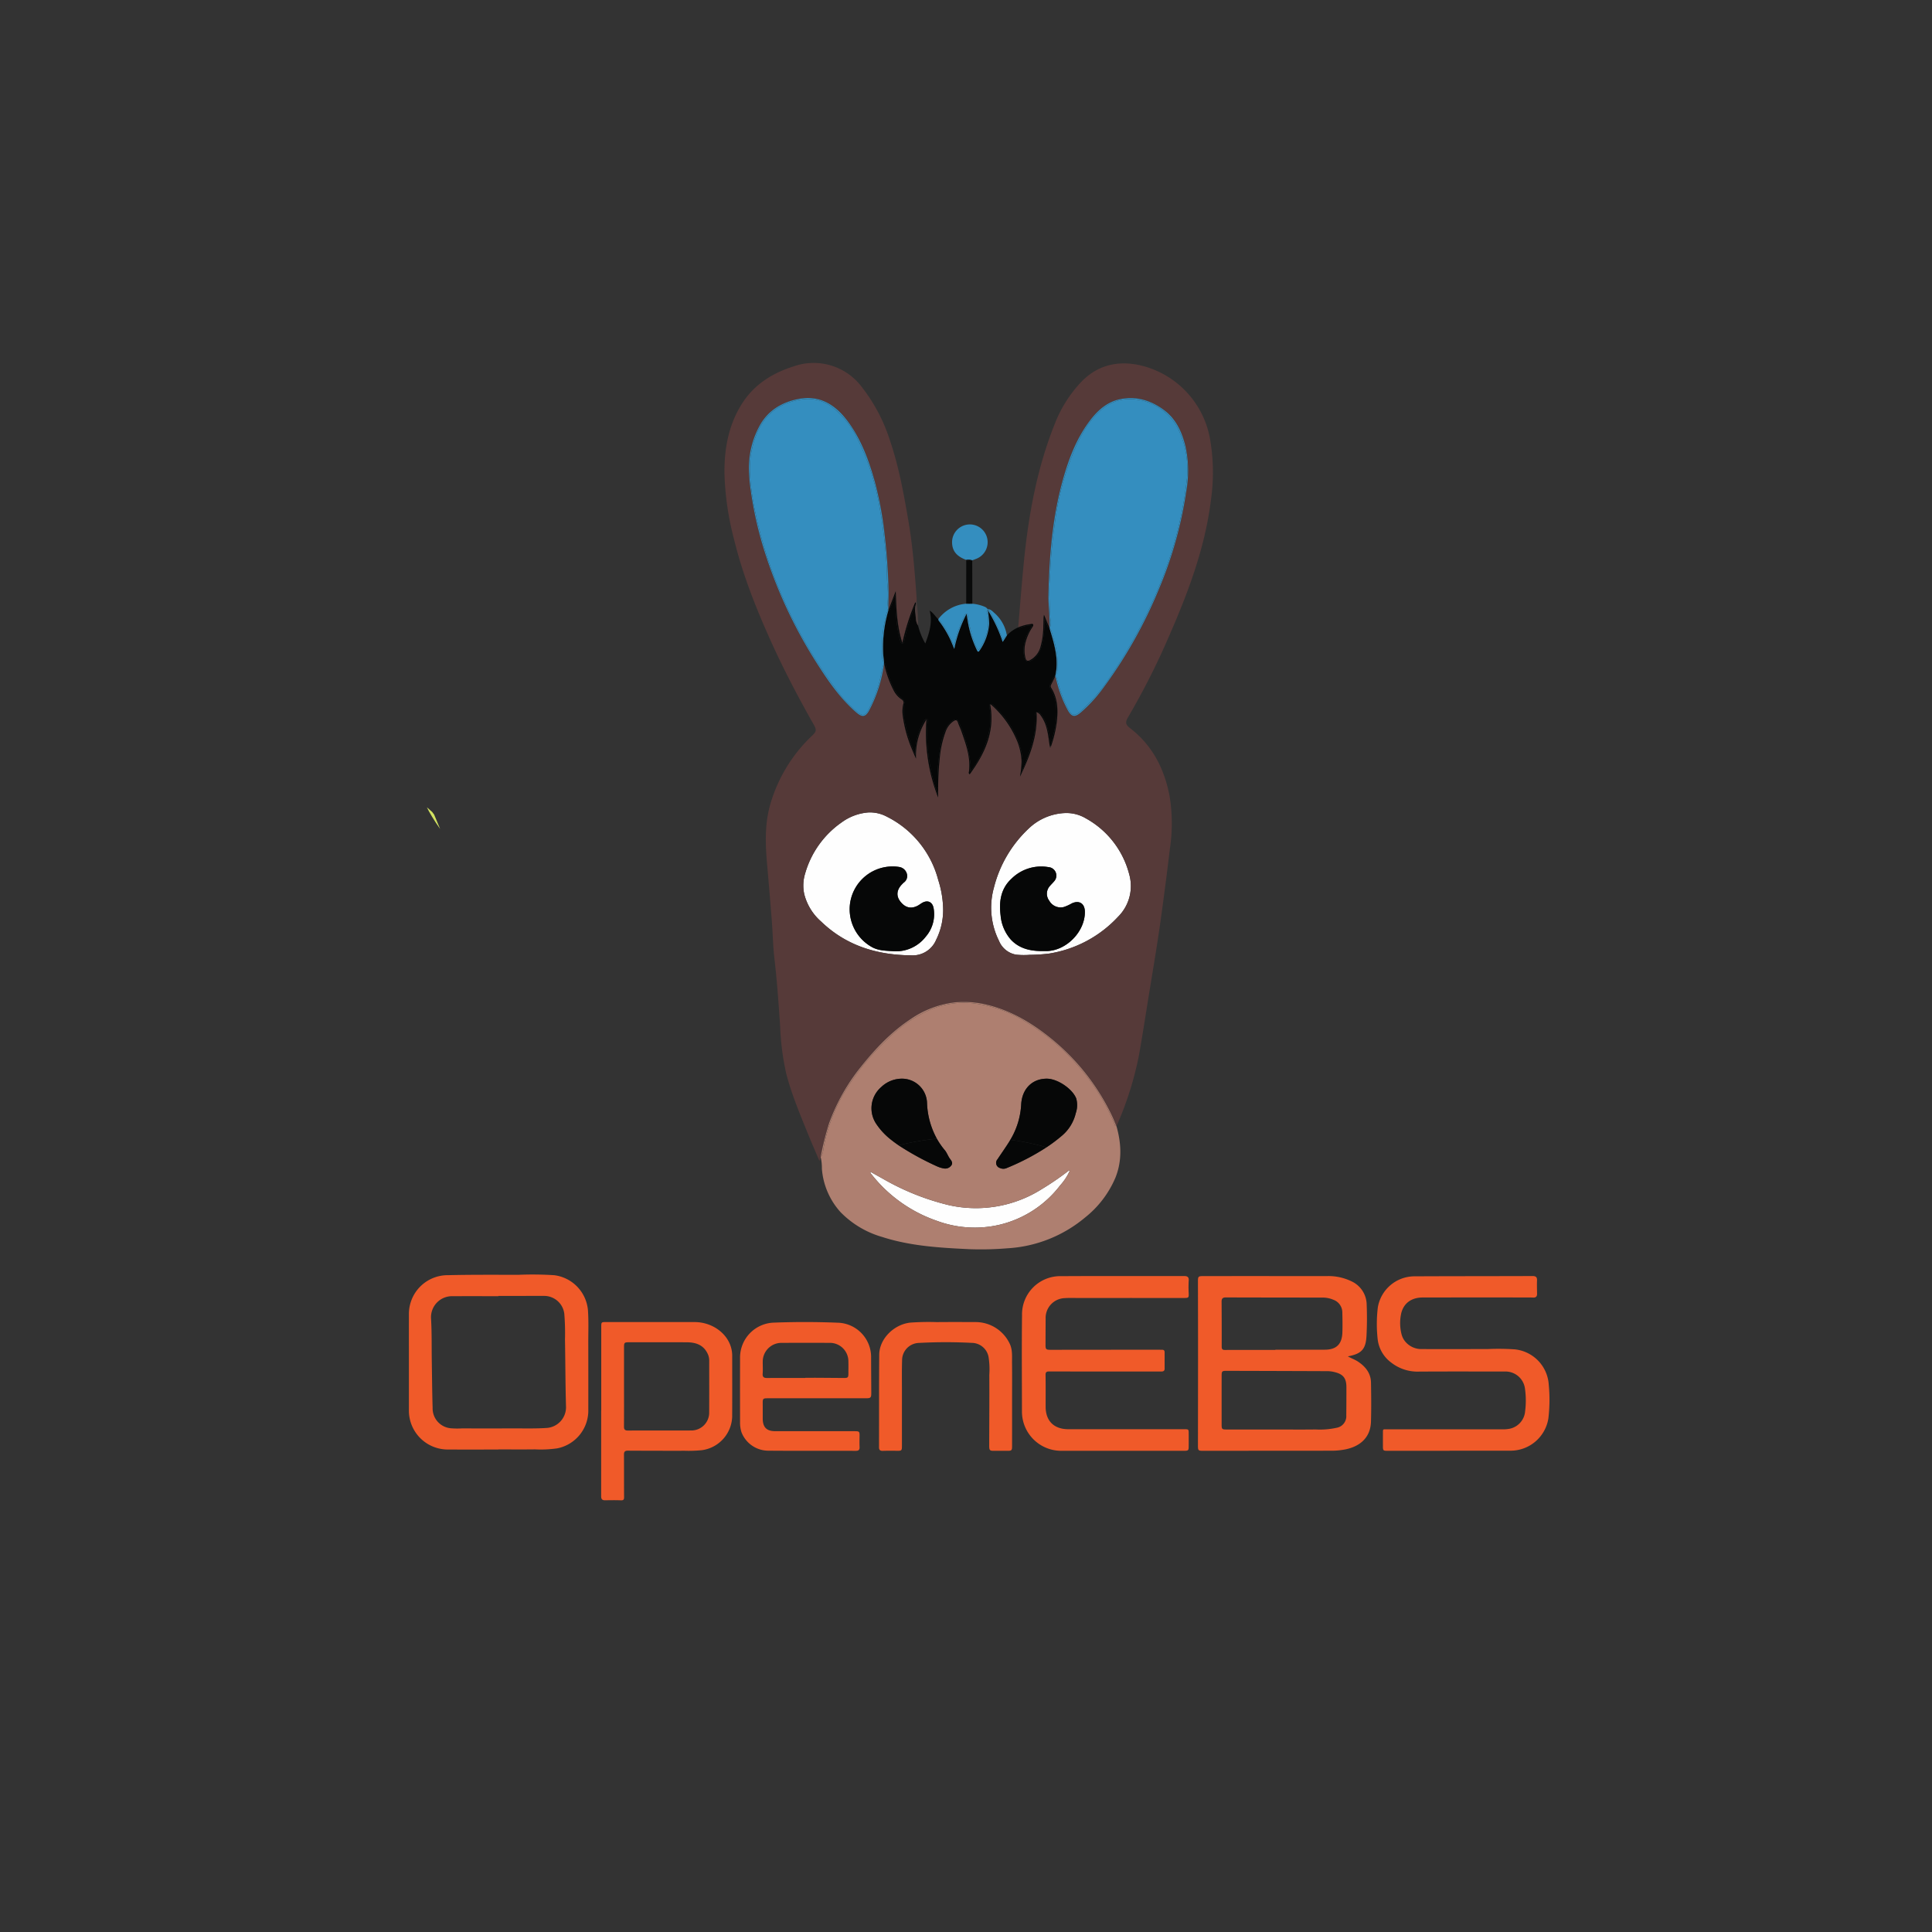<?xml version="1.0" encoding="UTF-8" standalone="no"?>
<svg
   version="1.1"
   id="Calque_1"
   x="0"
   y="0"
   viewBox="0 0 300 300"
   style="enable-background:new 0 0 300 300"
   xml:space="preserve"
   sodipodi:docname="openebs.svg"
   inkscape:version="1.1.2 (b8e25be8, 2022-02-05)"
   xmlns:inkscape="http://www.inkscape.org/namespaces/inkscape"
   xmlns:sodipodi="http://sodipodi.sourceforge.net/DTD/sodipodi-0.dtd"
   xmlns="http://www.w3.org/2000/svg"
   xmlns:svg="http://www.w3.org/2000/svg"><rect x="0" y="0" width="300" height="300" fill="#333333" stroke="none"/><defs
     id="defs134"><style
       id="style2862">.cls-4{fill:#ae7f70}.cls-5{fill:#060707}.cls-7{fill:#348ebf}.cls-8{fill:#090a0a}.cls-9{fill:#4f3f3e}.cls-10{fill:#2b2323}</style></defs><sodipodi:namedview
     id="namedview132"
     pagecolor="#ffffff"
     bordercolor="#666666"
     borderopacity="1.0"
     inkscape:pageshadow="2"
     inkscape:pageopacity="0.0"
     inkscape:pagecheckerboard="0"
     showgrid="false"
     inkscape:zoom="2.38"
     inkscape:cx="149.78992"
     inkscape:cy="150"
     inkscape:window-width="1296"
     inkscape:window-height="936"
     inkscape:window-x="0"
     inkscape:window-y="25"
     inkscape:window-maximized="0"
     inkscape:current-layer="Calque_1" /><style
     id="style69">.st1{fill:#f6d2a2}.st2{fill:#c6b198}.st3{fill:#37abc8}.st4{fill:none}.st5{fill:#077e91}.st6{fill:#fff}.st7{fill:#ef9325}.st8{fill:#e5e5e5}.st9{fill:#d2e261}.st10{fill:#9b9b9b}.st11{fill:#960000}.st12{fill:#595959}</style><g
     id="g3158"
     transform="translate(-21.04 -84.875) scale(.639)"><g
       id="g3184" /><g
       id="g3194" /><g
       id="g3200" /><g
       id="g3208" /></g><g
     id="g3212"
     transform="translate(-21.04 -84.875) scale(.639)" /><g
     id="g3220"
     transform="translate(-21.04 -84.875) scale(.639)" /><g
     id="g3228"
     transform="translate(-21.04 -84.875) scale(.639)" /><g
     id="g3238"
     transform="translate(-21.04 -84.875) scale(.639)"><path
       id="path3240"
       style="stroke-width:0.639"
       class="st9"
       transform="matrix(1.564,0,0,1.564,32.913,132.771)"
       d="m 66.336,125.465 c 0.266,0.619 1.192,2.169 2.062,3.375 -0.305,-0.723 -0.509,-1.194 -0.934,-2.238 -0.111,-0.152 -0.211,-0.287 -0.305,-0.412 -0.278,-0.232 -0.554,-0.473 -0.824,-0.725 z" /></g><g
     id="g3248"
     transform="translate(-21.04 -84.875) scale(.639)"><g
       id="g3250" /><g
       id="g3256" /></g><g
     id="g3268"
     transform="translate(-21.04 -84.875) scale(.639)" /><g
     id="g2964"
     transform="matrix(0.508,0,0,0.508,60.89,52.776)"><path
       fill="none"
       d="m 52.626,297.664 a 6.206,6.206 0 0 0 -6.107,-5.436 q -7.02,0.004 -14.04,8e-4 l -7e-5,0.083 c -4.646,0 -9.293,-0.016 -13.939,0.005 a 6.427,6.427 0 0 0 -6.645,6.818 c 0.253,4.313 0.16,8.646 0.227,12.97 0.074,4.785 0.114,9.571 0.256,14.354 a 6.092,6.092 0 0 0 5.547,6.227 24.396,24.396 0 0 0 3.382,0.043 c 4.753,0.002 9.507,0.028 14.26,-0.007 3.899,-0.029 7.798,0.122 11.697,-0.133 a 6.34,6.34 0 0 0 5.891,-6.327 c -0.198,-6.909 -0.193,-13.824 -0.317,-20.736 a 72.174,72.174 0 0 0 -0.211,-7.862 z M 254.545,308.75 c 5.144,-0.022 10.289,-0.011 15.433,-0.011 v -0.067 c 5.038,0 10.075,0.008 15.113,-0.003 3.555,-0.007 5.243,-1.694 5.369,-5.234 0.072,-2.022 0.038,-4.04 -0.015,-6.06 a 4.13,4.13 0 0 0 -2.706,-3.96 8.313,8.313 0 0 0 -3.207,-0.672 c -9.899,-0.019 -19.797,-0.017 -29.696,-0.053 -0.993,-0.004 -1.302,0.39 -1.295,1.326 q 0.052,6.865 0.031,13.73 c -0.002,0.728 0.222,1.007 0.973,1.004 z M 96.353,309.712 c -1.318,-2.599 -3.657,-3.293 -6.307,-3.306 -5.923,-0.028 -11.846,-0.012 -17.77,-0.006 -1.241,0.001 -1.393,0.165 -1.394,1.431 q -0.006,6.012 -0.001,12.024 c 7e-5,4.114 0.016,8.229 -0.012,12.343 -0.006,0.874 0.313,1.186 1.186,1.183 6.49,-0.023 12.98,0.006 19.47,-0.021 a 5.446,5.446 0 0 0 5.387,-5.347 c 0.031,-5.353 0.007,-10.707 0.011,-16.06 a 4.881,4.881 0 0 0 -0.57,-2.241 z m 37.316,-3.132 q -7.286,-0.015 -14.571,0.002 a 5.72,5.72 0 0 0 -5.814,5.782 c -0.016,1.205 0.068,2.417 -0.024,3.615 -0.083,1.083 0.399,1.348 1.358,1.342 3.899,-0.024 7.799,-0.01 11.698,-0.01 l 6e-5,-0.055 c 1.347,0 2.695,-0.006 4.042,10e-4 q 3.828,0.021 7.656,0.056 c 1.311,0.01 1.451,-0.127 1.453,-1.445 0.002,-1.206 0.028,-2.412 -0.005,-3.617 a 5.645,5.645 0 0 0 -5.793,-5.671 z m 154.326,8.916 a 9.101,9.101 0 0 0 -1.994,-0.268 q -15.527,-0.069 -31.054,-0.097 c -1.24,-0.003 -1.393,0.161 -1.394,1.433 q -0.008,7.498 -6.1e-4,14.996 c 10e-4,1.388 0.119,1.506 1.526,1.507 q 7.658,0.007 15.317,0.002 c 3.971,0 7.942,0.036 11.913,-0.015 a 23.871,23.871 0 0 0 6.335,-0.505 3.591,3.591 0 0 0 3.01,-3.815 c 0.037,-2.871 0.038,-5.742 0.037,-8.613 -6.9e-4,-2.752 -0.992,-3.999 -3.696,-4.626 z m -87.031,-227.326 1.3e-4,-0.017 -0.007,1.8e-4 0.007,0.017 z"
       id="path2866" /><path
       fill="#fefefe"
       d="m 190.721,187.917 a 22.93,22.93 0 0 0 4.158,0.056 53.25,53.25 0 0 0 5.798,-0.366 36.527,36.527 0 0 0 21.228,-11.286 13.223,13.223 0 0 0 3.376,-13.047 27.287,27.287 0 0 0 -13.257,-17.029 11.617,11.617 0 0 0 -6.606,-1.6 17.061,17.061 0 0 0 -10.856,4.738 37.199,37.199 0 0 0 -10.613,18.03 22.742,22.742 0 0 0 1.549,16.287 6.929,6.929 0 0 0 5.222,4.216 z m -1.416,-23.196 a 12.909,12.909 0 0 1 11.326,-3.557 2.593,2.593 0 0 1 1.666,4.394 c -0.379,0.467 -0.828,0.876 -1.215,1.337 a 3.51,3.51 0 0 0 -0.241,4.503 3.995,3.995 0 0 0 4.421,1.973 12.754,12.754 0 0 0 2.411,-1.081 c 2.303,-1.135 4.052,-0.047 4.079,2.518 0.065,6.047 -5.638,11.905 -11.696,12.013 -0.532,0.009 -1.064,0.001 -1.802,0.001 -3.332,-0.064 -6.624,-0.799 -9.15,-3.526 a 12.861,12.861 0 0 1 -3.117,-7.419 c -0.516,-4.17 0.048,-8.14 3.318,-11.157 z m -38.126,-19.002 a 10.905,10.905 0 0 0 -5.621,-1.27 15.899,15.899 0 0 0 -8.145,3.029 28.56,28.56 0 0 0 -11.151,15.574 12.394,12.394 0 0 0 -0.284,6.391 16.488,16.488 0 0 0 5.159,8.364 c 7.672,7.389 17.085,10.223 27.493,10.321 a 7.783,7.783 0 0 0 7.683,-4.805 20.44,20.44 0 0 0 2.117,-9.101 30.923,30.923 0 0 0 -1.516,-9.171 30.151,30.151 0 0 0 -15.735,-19.332 z m 10.628,26.494 c 1.787,-1.15 3.415,-0.488 3.729,1.652 a 10.482,10.482 0 0 1 -2.4,8.526 11.528,11.528 0 0 1 -9.544,4.502 c -2.313,-0.181 -4.543,-0.11 -6.637,-1.133 a 13.241,13.241 0 0 1 -7.03,-13.108 13.12,13.12 0 0 1 15.048,-11.541 2.885,2.885 0 0 1 2.355,2.051 2.446,2.446 0 0 1 -0.944,2.727 c -0.212,0.188 -0.409,0.393 -0.605,0.599 -1.579,1.658 -1.74,3.499 -0.454,5.163 1.51,1.953 3.35,2.383 5.412,1.249 0.371,-0.204 0.714,-0.459 1.07,-0.688 z m 36.556,87.501 a 37.645,37.645 0 0 1 -28.256,4.752 75.688,75.688 0 0 1 -20.123,-8.066 c -1.254,-0.69 -2.501,-1.394 -3.812,-2.125 a 0.961,0.961 0 0 0 0.341,0.765 43.367,43.367 0 0 0 19.984,14.232 33.338,33.338 0 0 0 19.3,1.174 32.899,32.899 0 0 0 18.41,-12.021 17.05,17.05 0 0 0 2.949,-4.517 1.169,1.169 0 0 0 -0.794,0.377 86.595,86.595 0 0 1 -8.001,5.428 z"
       id="path2868" /><path
       fill="#563a39"
       d="m 237.514,90.481 c 5.824,-13.327 10.948,-26.892 12.758,-41.455 a 59.375,59.375 0 0 0 -0.305,-18.952 28.121,28.121 0 0 0 -22.309,-22.511 c -6.524,-1.171 -12.318,0.411 -17.014,5.28 a 39.458,39.458 0 0 0 -8.15,12.967 c -5.636,14.118 -8.173,28.92 -9.577,43.962 -0.563,6.033 -1.034,12.075 -1.547,18.112 h 6e-5 a 14.987,14.987 0 0 1 3.771,-0.999 c 0.26,-0.045 0.635,-0.164 0.784,0.098 0.131,0.231 -0.05,0.541 -0.204,0.787 a 15.179,15.179 0 0 0 -2.243,5.23 9.833,9.833 0 0 0 0.117,4.307 c 0.19,0.732 0.594,0.967 1.34,0.623 a 6.49,6.49 0 0 0 3.29,-4.205 23.55,23.55 0 0 0 0.822,-6.162 c 0.085,-1.153 0.015,-2.317 0.202,-3.526 q 0.855,2.057 1.709,4.114 l 0.007,-1.8e-4 c 0.063,-2.756 -0.206,-5.5 -0.327,-8.249 -0.095,-2.16 0.03,-4.315 0.113,-6.474 0.402,-10.444 1.489,-20.798 4.331,-30.887 1.841,-6.534 4.288,-12.851 8.516,-18.271 2.3,-2.948 5.136,-5.367 8.926,-6.15 4.938,-1.021 9.417,0.383 13.375,3.294 3.713,2.73 5.533,6.735 6.594,11.093 a 35.267,35.267 0 0 1 0.282,13.578 123.236,123.236 0 0 1 -8.37,30.034 141.245,141.245 0 0 1 -17.299,30.638 44.518,44.518 0 0 1 -6.633,7.161 c -1.744,1.485 -2.762,1.363 -3.89,-0.618 a 37.507,37.507 0 0 1 -3.662,-9.808 c -0.058,-0.237 -0.16,-0.464 -0.242,-0.695 -0.411,0.854 -0.807,1.716 -1.24,2.559 a 0.951,0.951 0 0 0 0.048,1.068 c 1.913,3.098 2.071,6.489 1.714,10.001 a 37.005,37.005 0 0 1 -1.774,7.692 h -6e-5 c -0.02,0.196 -0.036,0.469 -0.262,0.457 -0.278,-0.014 -0.122,-0.3 -0.155,-0.468 -0.496,-3.201 -0.691,-6.489 -2.714,-9.244 a 2.248,2.248 0 0 0 -1.337,-1.068 c 0.444,7.147 -2.065,13.492 -5.04,19.711 a 30.595,30.595 0 0 0 0.494,-4.597 18.652,18.652 0 0 0 -1.233,-5.989 30.163,30.163 0 0 0 -8.078,-11.437 c -0.042,-0.039 -0.127,-0.031 -0.316,-0.072 1.54,8.208 -1.572,15.001 -6.249,21.371 a 0.552,0.552 0 0 1 -0.237,-0.665 c 0.624,-4.448 -0.898,-8.502 -2.308,-12.573 -0.301,-0.869 -0.732,-1.693 -1.022,-2.564 -0.301,-0.906 -0.755,-0.852 -1.433,-0.409 a 6.4,6.4 0 0 0 -2.337,3.089 31.432,31.432 0 0 0 -1.829,8.348 80.965,80.965 0 0 0 -0.465,8.987 c -0.01,0.952 -0.017,1.905 -0.028,2.859 -0.348,-0.916 -0.669,-1.836 -0.969,-2.759 a 54.021,54.021 0 0 1 -2.565,-21.123 20.302,20.302 0 0 0 -3.211,12.025 c -0.494,-1.16 -1.01,-2.312 -1.478,-3.483 a 39.045,39.045 0 0 1 -2.524,-9.388 9.334,9.334 0 0 1 0.124,-3.801 1.118,1.118 0 0 0 -0.511,-1.429 7.195,7.195 0 0 1 -2.481,-2.845 31.923,31.923 0 0 1 -2.885,-8.267 l -1.3e-4,-1.2e-4 a 42.227,42.227 0 0 1 -4.607,14.572 c -1.114,1.984 -2.121,2.058 -3.881,0.53 -4.63,-4.018 -8.146,-8.935 -11.426,-14.046 A 144.065,144.065 0 0 1 114.242,65.926 113.912,113.912 0 0 1 109.633,46.146 47.258,47.258 0 0 1 109.066,38.753 26.634,26.634 0 0 1 112.478,25.974 c 2.54,-4.425 6.569,-6.842 11.464,-7.862 6.819,-1.422 11.678,1.794 15.474,6.972 4.008,5.467 6.312,11.762 8.119,18.234 a 107.82,107.82 0 0 1 3.031,16.436 c 0.567,4.815 0.922,9.637 1.109,14.483 0.11,2.87 0.022,5.724 -0.033,8.585 q 1.145,-3.001 2.291,-6.001 c 0.169,5.374 0.338,10.694 2.032,15.859 a 71.251,71.251 0 0 1 3.944,-12.446 l 2.5e-4,6e-5 q 0.207,-0.094 0.414,-0.188 l 6e-5,-1.2e-4 c -0.009,-0.53 0.008,-1.063 -0.03,-1.591 -0.562,-7.811 -1.197,-15.615 -2.522,-23.344 -1.401,-8.169 -2.883,-16.321 -5.542,-24.2 A 52.334,52.334 0 0 0 143.329,14.11 18.37,18.37 0 0 0 122.872,8.05 C 116.325,10.106 110.75,13.537 106.977,19.443 c -4.176,6.536 -5.467,13.86 -5.394,21.435 a 88.162,88.162 0 0 0 2.892,19.936 c 2.634,10.844 6.73,21.159 11.305,31.302 3.947,8.751 8.414,17.235 13.141,25.585 0.851,1.503 0.726,2.063 -0.43,3.165 a 46.589,46.589 0 0 0 -12.881,21.037 c -1.81,6.224 -1.514,12.541 -0.952,18.883 q 0.755,8.524 1.418,17.057 c 0.287,3.709 0.333,7.442 0.764,11.132 0.812,6.939 1.289,13.9 1.767,20.864 a 78.862,78.862 0 0 0 1.851,14.42 c 1.631,6.324 4.172,12.322 6.616,18.353 1.113,2.746 2.306,5.458 3.556,8.406 0.167,-0.581 0.264,-0.917 0.36,-1.252 a 86.556,86.556 0 0 1 2.579,-10.353 59.725,59.725 0 0 1 9.648,-17.126 c 4.431,-5.555 9.268,-10.711 15.25,-14.654 a 29.923,29.923 0 0 1 13.341,-5.108 29.361,29.361 0 0 1 9.786,0.647 c 7.189,1.675 13.391,5.287 19.109,9.787 a 68.032,68.032 0 0 1 19.279,24.081 c 0.523,1.076 0.952,2.197 1.425,3.298 a 101.8,101.8 0 0 0 6.823,-21.389 c 1.232,-6.867 2.269,-13.77 3.397,-20.656 1.111,-6.781 2.258,-13.555 3.21,-20.361 q 1.576,-11.266 2.923,-22.56 a 51.448,51.448 0 0 0 -0.128,-15.982 c -1.603,-8.331 -5.242,-15.444 -12.075,-20.718 -1.405,-1.084 -1.514,-1.797 -0.579,-3.373 a 224.701,224.701 0 0 0 12.535,-24.818 z m -15.608,85.84 a 36.527,36.527 0 0 1 -21.228,11.286 53.25,53.25 0 0 1 -5.798,0.366 22.93,22.93 0 0 1 -4.158,-0.056 6.929,6.929 0 0 1 -5.222,-4.216 22.742,22.742 0 0 1 -1.549,-16.287 37.199,37.199 0 0 1 10.613,-18.03 17.061,17.061 0 0 1 10.856,-4.738 11.617,11.617 0 0 1 6.606,1.6 27.287,27.287 0 0 1 13.257,17.029 13.223,13.223 0 0 1 -3.376,13.047 z M 166.914,165.051 a 30.923,30.923 0 0 1 1.516,9.171 20.44,20.44 0 0 1 -2.117,9.101 7.783,7.783 0 0 1 -7.683,4.805 c -10.408,-0.098 -19.82,-2.931 -27.493,-10.321 a 16.488,16.488 0 0 1 -5.159,-8.364 12.394,12.394 0 0 1 0.284,-6.391 28.56,28.56 0 0 1 11.151,-15.574 15.899,15.899 0 0 1 8.145,-3.029 10.905,10.905 0 0 1 5.621,1.27 30.151,30.151 0 0 1 15.735,19.332 z"
       id="path2870" /><path
       d="m 221.406,240.337 v -6e-5 c -0.527,-0.029 -0.544,-0.508 -0.674,-0.833 a 62.62,62.62 0 0 0 -10.011,-16.359 65.145,65.145 0 0 0 -17.264,-14.817 38.376,38.376 0 0 0 -15.845,-5.524 26.309,26.309 0 0 0 -13.51,2.107 43.922,43.922 0 0 0 -12.146,8.287 78.172,78.172 0 0 0 -11.856,13.867 52.111,52.111 0 0 0 -8.127,19.399 c -0.208,1.12 -0.195,2.339 -0.982,3.3 a 15.436,15.436 0 0 1 0.375,3.627 22.269,22.269 0 0 0 5.692,13.224 28.878,28.878 0 0 0 12.726,7.593 c 8.655,2.799 17.645,3.309 26.628,3.736 a 97.566,97.566 0 0 0 11.57,-0.265 40.613,40.613 0 0 0 23.882,-9.46 30.893,30.893 0 0 0 9.234,-12.155 c 2.072,-5.198 1.796,-10.453 0.31,-15.727 z m -17.199,18.089 a 32.899,32.899 0 0 1 -18.41,12.021 33.338,33.338 0 0 1 -19.3,-1.174 43.367,43.367 0 0 1 -19.984,-14.232 0.961,0.961 0 0 1 -0.341,-0.765 c 1.311,0.731 2.558,1.435 3.812,2.125 a 75.688,75.688 0 0 0 20.123,8.066 37.645,37.645 0 0 0 28.256,-4.752 86.595,86.595 0 0 0 8.001,-5.428 1.169,1.169 0 0 1 0.794,-0.377 17.05,17.05 0 0 1 -2.949,4.517 z m -11.923,-24.744 c 0.255,-4.792 3.429,-7.9 7.897,-7.852 3.198,0.035 7.745,3.067 8.919,6.037 a 7.484,7.484 0 0 1 -0.133,4.496 12.847,12.847 0 0 1 -4.367,7.006 47.305,47.305 0 0 1 -4.593,3.443 72.543,72.543 0 0 1 -12.129,6.323 2.464,2.464 0 0 1 -2.063,0.008 1.638,1.638 0 0 1 -0.783,-2.668 c 1.211,-1.832 2.492,-3.619 3.652,-5.482 0.097,-0.156 0.183,-0.317 0.276,-0.474 a 23.352,23.352 0 0 0 3.323,-10.836 z m -42.797,-5.278 a 9.156,9.156 0 0 1 6.341,-2.575 7.658,7.658 0 0 1 7.674,7.534 24.438,24.438 0 0 0 3.006,10.822 22.64,22.64 0 0 0 2.429,3.506 c 0.659,0.78 0.992,1.884 1.662,2.743 0.428,0.549 0.868,1.243 0.301,1.935 a 2.284,2.284 0 0 1 -2.262,0.896 8.477,8.477 0 0 1 -2.028,-0.618 86.161,86.161 0 0 1 -11.793,-6.451 c -0.796,-0.549 -1.581,-1.115 -2.341,-1.726 a 20.637,20.637 0 0 1 -4.42,-4.71 8.542,8.542 0 0 1 1.431,-11.357 z"
       class="cls-4"
       id="path2872" /><path
       d="m 200.702,212.958 c -5.717,-4.5 -11.919,-8.112 -19.109,-9.787 a 29.361,29.361 0 0 0 -9.786,-0.647 29.923,29.923 0 0 0 -13.341,5.108 c -5.982,3.943 -10.819,9.099 -15.25,14.654 a 59.725,59.725 0 0 0 -9.648,17.126 86.556,86.556 0 0 0 -2.579,10.353 c 0.788,-0.961 0.774,-2.18 0.982,-3.3 a 52.111,52.111 0 0 1 8.127,-19.399 78.172,78.172 0 0 1 11.856,-13.867 43.922,43.922 0 0 1 12.146,-8.287 26.309,26.309 0 0 1 13.51,-2.107 38.376,38.376 0 0 1 15.845,5.524 65.145,65.145 0 0 1 17.264,14.817 62.62,62.62 0 0 1 10.011,16.359 c 0.13,0.324 0.147,0.803 0.674,0.833 -0.473,-1.1 -0.902,-2.222 -1.425,-3.298 a 68.032,68.032 0 0 0 -19.279,-24.081 z"
       class="cls-4"
       id="path2874" /><path
       d="m 160.078,80.892 a 0.649,0.649 0 0 0 0.029,-0.388 5.697,5.697 0 0 0 -0.022,0.122 60.685,60.685 0 0 0 -3.518,11.23 c -0.071,0.384 -0.141,0.903 -0.565,0.927 -0.502,0.028 -0.6,-0.533 -0.71,-0.923 a 36.105,36.105 0 0 1 -1.186,-6.79 47.377,47.377 0 0 1 -0.189,-7.389 c -0.589,1.543 -1.149,2.955 -1.657,4.387 -0.114,0.322 -0.185,0.703 -0.614,0.792 L 151.635,82.848 a 39.902,39.902 0 0 0 -1.547,12.982 c 0.061,0.982 0.188,1.96 0.286,2.94 0.516,0.116 0.462,0.61 0.538,0.969 a 29.223,29.223 0 0 0 2.193,6.316 8.998,8.998 0 0 0 2.748,3.59 1.396,1.396 0 0 1 0.717,1.433 c -0.59,3.098 0.141,6.061 0.914,9.021 a 54.377,54.377 0 0 0 2.468,6.794 17.401,17.401 0 0 1 0.864,-6.271 19.964,19.964 0 0 1 1.583,-3.829 2.172,2.172 0 0 1 0.632,-0.843 c 0.362,-0.25 0.605,-0.172 0.651,0.281 a 8.352,8.352 0 0 1 -0.075,1.273 55.33,55.33 0 0 0 2.548,19.569 c 0.174,-0.018 0.348,-0.035 0.522,-0.052 -0.025,-1.967 -0.013,-3.933 0.133,-5.907 a 61.856,61.856 0 0 1 1.098,-8.319 14.825,14.825 0 0 1 1.639,-4.479 5.317,5.317 0 0 1 1.974,-2.043 c 0.759,-0.422 1.311,-0.287 1.654,0.503 a 41.981,41.981 0 0 1 3.618,12.851 9.285,9.285 0 0 1 -0.167,2.315 1.095,1.095 0 0 0 0.518,-0.501 30.513,30.513 0 0 0 5.534,-12.776 23.189,23.189 0 0 0 0.03,-5.623 c -0.052,-0.579 -0.428,-1.393 0.12,-1.679 0.657,-0.343 1.077,0.49 1.508,0.912 a 28.436,28.436 0 0 1 7.01,10.297 c 1.249,3.328 1.885,6.751 0.867,10.102 a 86.805,86.805 0 0 0 3.204,-8.7 28.198,28.198 0 0 0 1.252,-8.81 c -0.02,-0.511 -0.189,-1.24 0.372,-1.445 0.653,-0.239 1.067,0.404 1.426,0.887 a 9.875,9.875 0 0 1 1.527,2.905 26.822,26.822 0 0 1 1.217,6.347 c 0.011,0.079 -0.039,0.168 0.026,0.245 a 0.675,0.675 0 0 1 -0.003,-0.295 37.527,37.527 0 0 0 1.691,-7.545 c 0.303,-3.288 0.176,-6.507 -1.569,-9.45 a 1.633,1.633 0 0 1 0.004,-1.885 c 0.457,-0.696 0.504,-1.632 1.258,-2.154 0.021,0.007 0.04,0.016 0.059,0.024 0.928,-3.798 0.299,-7.501 -0.7,-11.177 -0.314,-1.157 -0.675,-2.301 -1.014,-3.451 l -0.007,-0.017 c -0.415,0.009 -0.516,-0.356 -0.627,-0.646 -0.326,-0.859 -0.696,-1.702 -0.957,-2.494 a 30.357,30.357 0 0 1 -0.876,8.792 7.592,7.592 0 0 1 -2.265,3.651 3.586,3.586 0 0 1 -1.17,0.717 c -0.921,0.32 -1.431,0.11 -1.72,-0.827 a 9.11,9.11 0 0 1 -0.105,-4.625 12.618,12.618 0 0 1 1.504,-3.845 8.16,8.16 0 0 0 0.81,-1.639 11.627,11.627 0 0 0 -3.08,0.54 c -0.354,0.106 -0.705,0.385 -1.102,0.107 h -1.2e-4 a 10.836,10.836 0 0 0 -3.383,2.358 c -0.418,0.643 -0.835,1.286 -1.355,2.086 a 45.667,45.667 0 0 0 -4.582,-9.773 27.394,27.394 0 0 1 0.443,4.229 16.486,16.486 0 0 1 -2.937,8.177 c -0.433,0.667 -0.616,0.243 -0.825,-0.174 a 32.276,32.276 0 0 1 -2.85,-9.28 c -0.089,-0.539 -0.179,-1.078 -0.296,-1.782 A 40.739,40.739 0 0 0 171.826,94.471 c -0.434,-1.044 -0.751,-1.83 -1.086,-2.609 a 30.889,30.889 0 0 0 -3.29,-5.568 c -0.201,-0.284 -0.488,-0.525 -0.521,-0.907 v -7e-5 c -0.875,-0.794 -1.439,-1.898 -2.621,-2.643 0.918,3.588 -0.097,6.761 -1.335,10.063 a 21.082,21.082 0 0 1 -2.214,-5.517 c -0.784,-1.153 -0.645,-2.522 -0.824,-3.801 a 5.38,5.38 0 0 1 0.144,-2.597 z"
       class="cls-5"
       id="path2876" /><path
       d="m 166.716,139.281 q -0.023,-1.131 -0.038,-2.26 c -0.174,0.017 -0.349,0.034 -0.522,0.052 0.091,0.288 0.171,0.578 0.266,0.866 a 4.694,4.694 0 0 1 0.294,1.342 z m -15.069,-56.421 c 0.428,-0.09 0.5,-0.471 0.614,-0.792 0.508,-1.432 1.068,-2.843 1.657,-4.387 a 47.377,47.377 0 0 0 0.189,7.389 36.105,36.105 0 0 0 1.186,6.79 c 0.11,0.39 0.208,0.951 0.71,0.923 0.424,-0.024 0.494,-0.543 0.565,-0.927 a 60.685,60.685 0 0 1 3.518,-11.23 5.575,5.575 0 0 1 0.022,-0.122 0.468,0.468 0 0 0 -0.199,-0.27 l 3.1e-4,-1.8e-4 -2.5e-4,-6e-5 a 71.251,71.251 0 0 0 -3.944,12.446 c -1.694,-5.165 -1.862,-10.485 -2.032,-15.859 q -1.145,3.001 -2.291,6.001 l -0.007,0.026 z m 11.961,34.644 a 8.352,8.352 0 0 0 0.075,-1.273 c -0.046,-0.453 -0.289,-0.531 -0.651,-0.281 a 2.172,2.172 0 0 0 -0.632,0.843 19.964,19.964 0 0 0 -1.583,3.829 17.401,17.401 0 0 0 -0.864,6.271 54.377,54.377 0 0 1 -2.468,-6.794 c -0.773,-2.96 -1.504,-5.923 -0.914,-9.021 a 1.396,1.396 0 0 0 -0.717,-1.433 8.998,8.998 0 0 1 -2.748,-3.59 29.223,29.223 0 0 1 -2.193,-6.316 c -0.075,-0.359 -0.021,-0.853 -0.538,-0.969 l 0.002,0.017 -6e-5,1.8e-4 1.3e-4,1.2e-4 a 31.923,31.923 0 0 0 2.885,8.267 7.195,7.195 0 0 0 2.481,2.845 1.118,1.118 0 0 1 0.511,1.429 9.334,9.334 0 0 0 -0.124,3.801 39.045,39.045 0 0 0 2.524,9.388 c 0.468,1.171 0.984,2.322 1.478,3.483 a 20.302,20.302 0 0 1 3.211,-12.025 54.021,54.021 0 0 0 2.565,21.123 c 0.082,-0.009 0.166,-0.016 0.248,-0.025 a 55.33,55.33 0 0 1 -2.548,-19.569 z m 39.012,-14.73 c -0.754,0.522 -0.802,1.458 -1.258,2.154 a 1.633,1.633 0 0 0 -0.004,1.885 c 1.745,2.943 1.872,6.162 1.569,9.45 a 37.527,37.527 0 0 1 -1.691,7.545 0.675,0.675 0 0 0 0.003,0.295 c -0.065,-0.077 -0.015,-0.167 -0.026,-0.245 a 26.822,26.822 0 0 0 -1.217,-6.347 9.875,9.875 0 0 0 -1.527,-2.905 c -0.359,-0.483 -0.773,-1.126 -1.426,-0.887 -0.561,0.205 -0.392,0.934 -0.372,1.445 a 28.198,28.198 0 0 1 -1.252,8.81 86.805,86.805 0 0 1 -3.204,8.7 c 1.019,-3.351 0.382,-6.774 -0.867,-10.102 a 28.436,28.436 0 0 0 -7.01,-10.297 c -0.432,-0.422 -0.851,-1.255 -1.508,-0.912 -0.548,0.286 -0.172,1.1 -0.12,1.679 a 23.189,23.189 0 0 1 -0.03,5.623 30.513,30.513 0 0 1 -5.534,12.776 1.095,1.095 0 0 1 -0.518,0.501 9.285,9.285 0 0 0 0.167,-2.315 41.981,41.981 0 0 0 -3.618,-12.851 c -0.343,-0.789 -0.895,-0.925 -1.654,-0.503 a 5.317,5.317 0 0 0 -1.974,2.043 14.825,14.825 0 0 0 -1.639,4.479 61.856,61.856 0 0 0 -1.098,8.319 c -0.145,1.974 -0.157,3.94 -0.133,5.907 0.075,-0.007 0.151,-0.015 0.226,-0.023 a 80.965,80.965 0 0 1 0.465,-8.987 31.432,31.432 0 0 1 1.829,-8.348 6.4,6.4 0 0 1 2.337,-3.089 c 0.678,-0.443 1.132,-0.497 1.433,0.409 0.29,0.871 0.721,1.695 1.022,2.564 1.41,4.071 2.933,8.125 2.308,12.573 a 0.552,0.552 0 0 0 0.237,0.665 c 4.677,-6.37 7.79,-13.163 6.249,-21.371 0.189,0.041 0.274,0.033 0.316,0.072 a 30.163,30.163 0 0 1 8.078,11.437 18.652,18.652 0 0 1 1.233,5.989 30.595,30.595 0 0 1 -0.494,4.597 c 2.975,-6.22 5.484,-12.564 5.04,-19.711 a 2.248,2.248 0 0 1 1.337,1.068 c 2.023,2.755 2.218,6.043 2.714,9.244 l 0.417,0.01 v 6e-5 h 6e-5 a 37.005,37.005 0 0 0 1.774,-7.692 c 0.357,-3.512 0.199,-6.903 -1.714,-10.001 a 0.951,0.951 0 0 1 -0.048,-1.068 c 0.433,-0.843 0.829,-1.705 1.24,-2.559 l 5.5e-4,-0.002 c -0.02,-0.008 -0.038,-0.017 -0.059,-0.024 z"
       class="cls-5"
       id="path2878" /><path
       d="m 166.716,139.281 a 4.694,4.694 0 0 0 -0.294,-1.342 c -0.096,-0.288 -0.175,-0.578 -0.266,-0.866 -0.083,0.009 -0.166,0.016 -0.248,0.025 0.3,0.923 0.621,1.843 0.969,2.759 0.011,-0.953 0.018,-1.906 0.028,-2.859 -0.075,0.007 -0.151,0.015 -0.226,0.023 q 0.014,1.129 0.038,2.26 z m 25.755,-51.504 a 11.627,11.627 0 0 1 3.08,-0.54 8.16,8.16 0 0 1 -0.81,1.639 12.618,12.618 0 0 0 -1.504,3.845 9.11,9.11 0 0 0 0.105,4.625 c 0.289,0.937 0.799,1.147 1.72,0.827 a 3.586,3.586 0 0 0 1.17,-0.717 7.592,7.592 0 0 0 2.265,-3.651 30.357,30.357 0 0 0 0.876,-8.792 c 0.262,0.792 0.632,1.635 0.957,2.494 0.11,0.29 0.211,0.655 0.627,0.646 q -0.855,-2.057 -1.709,-4.114 c -0.187,1.209 -0.118,2.373 -0.202,3.526 a 23.55,23.55 0 0 1 -0.822,6.162 6.49,6.49 0 0 1 -3.29,4.205 c -0.746,0.344 -1.15,0.109 -1.34,-0.623 a 9.833,9.833 0 0 1 -0.117,-4.307 15.179,15.179 0 0 1 2.243,-5.23 c 0.154,-0.246 0.336,-0.555 0.204,-0.787 -0.149,-0.262 -0.524,-0.144 -0.784,-0.098 a 14.987,14.987 0 0 0 -3.771,0.999 c 0.396,0.278 0.748,-0.002 1.102,-0.107 z"
       class="cls-5"
       id="path2880" /><path
       fill="#f05a29"
       d="m 295.318,312.366 c -0.976,-0.656 -2.08,-1.041 -3.179,-1.643 0.122,-0.03 0.243,-0.066 0.366,-0.09 3.844,-0.768 5.112,-2.204 5.322,-6.117 q 0.256,-4.78 0.062,-9.565 a 7.971,7.971 0 0 0 -4.46,-7.097 16.139,16.139 0 0 0 -7.922,-1.674 q -18.786,-0.025 -37.572,-0.007 c -1.512,7e-5 -1.624,0.11 -1.622,1.642 0.009,6.67 0.032,13.339 0.03,20.009 q -0.003,15.007 -0.03,30.014 c -0.002,1.686 0.055,1.741 1.74,1.74 q 19.477,-0.015 38.955,-0.028 a 21.948,21.948 0 0 0 4.437,-0.421 c 4.039,-0.832 7.609,-3.291 7.757,-8.494 0.113,-3.969 0.077,-7.944 0.005,-11.914 -0.051,-2.831 -1.622,-4.831 -3.888,-6.353 z m -40.483,-19.675 c 9.899,0.036 19.797,0.034 29.696,0.053 a 8.313,8.313 0 0 1 3.207,0.672 4.13,4.13 0 0 1 2.706,3.96 c 0.054,2.019 0.087,4.038 0.015,6.06 -0.126,3.54 -1.814,5.227 -5.369,5.234 -5.038,0.011 -10.075,0.003 -15.113,0.003 v 0.067 c -5.144,0 -10.289,-0.01 -15.433,0.011 -0.751,0.003 -0.975,-0.276 -0.973,-1.004 q 0.02,-6.865 -0.031,-13.73 c -0.007,-0.936 0.302,-1.33 1.295,-1.326 z m 36.819,36.044 a 3.591,3.591 0 0 1 -3.01,3.815 23.871,23.871 0 0 1 -6.335,0.505 c -3.97,0.051 -7.942,0.015 -11.913,0.015 q -7.658,0 -15.317,-0.002 c -1.406,-10e-4 -1.525,-0.12 -1.526,-1.507 q -0.006,-7.498 6.1e-4,-14.996 c 0.001,-1.271 0.154,-1.436 1.394,-1.433 q 15.527,0.036 31.054,0.097 a 9.101,9.101 0 0 1 1.994,0.268 c 2.704,0.627 3.696,1.874 3.696,4.626 8e-4,2.871 -4.8e-4,5.742 -0.037,8.613 z M 59.854,296.569 a 11.826,11.826 0 0 0 -10.303,-10.669 104.403,104.403 0 0 0 -10.95,-0.118 c -7.162,-0.003 -14.324,-0.057 -21.487,0.11 a 11.851,11.851 0 0 0 -11.984,12.009 c -0.01,4.647 -0.002,9.295 -0.002,13.942 q 0,7.558 0.001,15.115 a 11.885,11.885 0 0 0 12.139,12.22 c 5.073,0.035 10.147,0.007 15.22,0.007 v -0.034 c 3.725,0 7.45,0.035 11.174,-0.013 a 35.757,35.757 0 0 0 6.789,-0.308 11.776,11.776 0 0 0 9.511,-11.931 q 0.018,-10.006 -0.005,-20.011 c -0.014,-3.44 0.138,-6.882 -0.104,-10.319 z m -12.591,36.02 c -3.899,0.256 -7.798,0.104 -11.697,0.133 -4.753,0.035 -9.506,0.01 -14.26,0.007 a 24.396,24.396 0 0 1 -3.382,-0.043 6.092,6.092 0 0 1 -5.547,-6.227 c -0.143,-4.783 -0.182,-9.569 -0.256,-14.354 -0.067,-4.324 0.026,-8.657 -0.227,-12.97 a 6.427,6.427 0 0 1 6.645,-6.818 c 4.646,-0.021 9.293,-0.005 13.939,-0.005 l 7e-5,-0.083 q 7.02,0 14.04,-8e-4 a 6.206,6.206 0 0 1 6.107,5.436 72.174,72.174 0 0 1 0.211,7.862 c 0.124,6.912 0.119,13.827 0.317,20.736 a 6.34,6.34 0 0 1 -5.891,6.327 z m 306.278,-13.24 a 11.582,11.582 0 0 0 -10.287,-10.774 71.914,71.914 0 0 0 -8.4,-0.099 c -6.703,0.002 -13.407,0.025 -20.11,8.6e-4 a 6.368,6.368 0 0 1 -5.061,-2.293 5.651,5.651 0 0 1 -1.166,-2.354 13.856,13.856 0 0 1 -0.169,-5.803 c 0.596,-3.354 3.014,-5.307 6.649,-5.314 q 16.229,-0.028 32.458,-0.005 c 0.461,6e-5 0.922,0.012 1.382,0.028 0.817,0.027 1.147,-0.39 1.134,-1.177 -0.023,-1.347 -0.073,-2.697 -0.016,-4.042 0.043,-1.025 -0.348,-1.362 -1.361,-1.359 -12.06,0.042 -24.12,0.028 -36.18,0.084 a 11.385,11.385 0 0 0 -11.111,9.458 42.519,42.519 0 0 0 -0.079,9.55 10.347,10.347 0 0 0 4.169,7.361 13.059,13.059 0 0 0 8.614,2.749 c 8.69,-0.052 17.38,-0.022 26.071,-0.016 a 5.99,5.99 0 0 1 6.202,5.268 25.986,25.986 0 0 1 0.038,6.898 5.94,5.94 0 0 1 -5.197,5.399 10.402,10.402 0 0 1 -1.802,0.099 q -17.559,0.008 -35.119,0.006 c -1.439,5.5e-4 -1.339,-0.222 -1.345,1.387 q -0.007,1.862 1.3e-4,3.725 c 0.005,1.377 0.077,1.451 1.441,1.451 q 9.471,0.003 18.943,10e-4 v -0.033 c 6.279,0 12.557,0.016 18.835,-0.005 a 11.702,11.702 0 0 0 11.357,-9.89 48.237,48.237 0 0 0 0.108,-10.3 z M 242.161,286.162 c -12.522,0.015 -25.045,-0.043 -37.566,0.031 a 11.685,11.685 0 0 0 -12.055,11.947 c -0.122,9.824 -0.027,19.65 -0.025,29.476 a 11.996,11.996 0 0 0 11.973,11.96 q 9.205,0.004 18.41,5.5e-4 9.524,0 19.048,-7.3e-4 c 1.471,-3.7e-4 1.538,-0.07 1.541,-1.579 q 0.004,-1.809 0,-3.618 c -0.003,-1.4 -0.005,-1.401 -1.428,-1.402 q -17.666,-7.4e-4 -35.332,-8e-4 c -4.426,-4.8e-4 -6.965,-2.511 -6.972,-6.899 -0.005,-3.192 0.034,-6.384 -0.023,-9.575 -0.017,-0.916 0.189,-1.19 1.156,-1.187 11.139,0.038 22.277,0.024 33.416,0.024 0.319,0 0.639,0 0.958,-0.009 0.543,-0.015 0.866,-0.256 0.865,-0.842 q -0.006,-2.501 -0.001,-5.002 c 7.3e-4,-0.508 -0.194,-0.807 -0.752,-0.792 -0.389,0.011 -0.78,-0.022 -1.169,-0.022 q -16.441,0.015 -32.883,0.032 c -1.462,10e-4 -1.605,-0.141 -1.6,-1.566 q 0.013,-3.99 0.034,-7.98 a 6.048,6.048 0 0 1 5.817,-6.252 c 1.271,-0.091 2.552,-0.044 3.829,-0.044 q 16.282,-0.004 32.565,-0.002 c 1.498,-1.2e-4 1.579,-0.037 1.507,-1.567 a 34.074,34.074 0 0 1 0.02,-3.821 c 0.063,-0.972 -0.388,-1.312 -1.331,-1.311 z m -138.62,21.644 c -1.335,-4.411 -5.937,-7.575 -11.077,-7.58 q -13.517,-0.014 -27.034,-0.002 c -1.508,1.8e-4 -1.508,0.003 -1.508,1.567 q -3.8e-4,12.772 -1.3e-4,25.544 h -0.021 q 0,13.091 -0.007,26.181 c -0.001,0.873 0.386,1.199 1.227,1.185 1.596,-0.027 3.195,-0.056 4.788,0.012 0.818,0.035 0.998,-0.229 0.991,-1.011 -0.038,-4.328 -0.003,-8.656 -0.031,-12.984 -0.006,-0.879 0.319,-1.189 1.187,-1.184 q 8.726,0.048 17.451,0.033 a 39.527,39.527 0 0 0 5.205,-0.186 10.69,10.69 0 0 0 9.226,-10.131 c 0.043,-6.276 0.011,-12.552 0.01,-18.828 a 8.991,8.991 0 0 0 -0.406,-2.616 z m -6.629,20.208 a 5.446,5.446 0 0 1 -5.387,5.347 c -6.49,0.026 -12.98,-0.002 -19.47,0.021 -0.873,0.003 -1.192,-0.309 -1.186,-1.183 0.028,-4.114 0.012,-8.229 0.012,-12.343 q 0,-6.012 0.001,-12.024 c 0.001,-1.266 0.153,-1.429 1.394,-1.431 5.923,-0.006 11.847,-0.021 17.77,0.006 2.65,0.012 4.989,0.706 6.307,3.306 a 4.881,4.881 0 0 1 0.57,2.241 c -0.004,5.353 0.02,10.707 -0.011,16.06 z m 39.603,-27.581 q -9.884,-0.413 -19.774,-0.04 A 10.682,10.682 0 0 0 106.351,311.288 q -0.025,9.738 9.2e-4,19.475 a 9.654,9.654 0 0 0 0.438,3.143 8.813,8.813 0 0 0 8.358,5.634 c 2.624,0.029 5.249,0.03 7.874,0.032 6.243,0.005 12.487,-0.004 18.73,0.013 0.81,0.002 1.169,-0.287 1.133,-1.126 -0.045,-1.062 -0.033,-2.127 -0.011,-3.19 0.034,-1.626 -0.01,-1.687 -1.623,-1.688 q -12.078,-10e-4 -24.156,-0.002 c -2.625,-0.001 -3.81,-1.205 -3.813,-3.855 -0.002,-1.561 0.009,-3.122 -0.006,-4.683 -0.013,-1.387 0.1,-1.522 1.489,-1.523 q 7.503,-0.005 15.006,-10e-4 7.503,0 15.006,-0.001 c 1.534,-8.5e-4 1.689,-0.157 1.683,-1.722 -0.014,-3.653 -0.046,-7.305 -0.053,-10.958 a 10.494,10.494 0 0 0 -9.891,-10.405 z m 2.953,15.435 c -0.002,1.319 -0.141,1.455 -1.453,1.445 q -3.828,-0.029 -7.656,-0.056 c -1.347,-0.008 -2.695,-10e-4 -4.042,-10e-4 l -6e-5,0.055 c -3.899,0 -7.799,-0.014 -11.698,0.01 -0.959,0.006 -1.442,-0.259 -1.358,-1.342 0.092,-1.199 0.008,-2.41 0.024,-3.615 a 5.72,5.72 0 0 1 5.814,-5.782 q 7.285,-0.025 14.571,-0.002 a 5.645,5.645 0 0 1 5.793,5.671 c 0.033,1.205 0.007,2.411 0.005,3.617 z m 49.506,-8.584 a 11.532,11.532 0 0 0 -10.824,-7.056 c -3.903,-0.016 -7.806,-0.031 -11.708,0.006 a 78.727,78.727 0 0 0 -8.079,0.158 c -5.022,0.564 -9.429,4.976 -9.472,9.79 -0.084,9.436 -0.038,18.874 -0.065,28.311 -0.002,0.849 0.353,1.118 1.157,1.095 1.453,-0.042 2.908,-0.037 4.362,-0.016 1.357,0.019 1.482,-0.074 1.482,-1.402 q 0.003,-8.515 0.002,-17.03 c 0.002,-3.051 -0.054,-6.104 0.048,-9.152 a 5.305,5.305 0 0 1 5.111,-5.387 153.903,153.903 0 0 1 16.264,-0.013 5.246,5.246 0 0 1 5.046,4.255 24.055,24.055 0 0 1 0.242,5.509 c 0.04,7.236 -0.016,14.473 -0.031,21.71 -0.003,1.344 0.194,1.53 1.417,1.517 q 2.074,-0.021 4.149,-5.5e-4 c 1.256,0.014 1.422,-0.126 1.423,-1.383 q 0.005,-7.078 0.001,-14.156 c 0,-3.761 0.032,-7.522 -0.014,-11.282 -0.022,-1.831 0.168,-3.686 -0.513,-5.472 z"
       id="path2882" /><path
       d="m 167.555,85.953 a 29.522,29.522 0 0 1 4.192,7.749 40.358,40.358 0 0 1 3.075,-9.169 0.351,0.351 0 0 0 0.021,-0.053 c 0.005,-0.007 0.012,-0.018 0.026,-0.042 0.178,-0.295 0.284,-0.764 0.676,-0.73 0.425,0.036 0.405,0.529 0.46,0.854 a 43.837,43.837 0 0 0 1.379,6.111 22.151,22.151 0 0 0 1.411,3.551 c 0.3,0.574 0.578,0.549 0.89,0.029 1.909,-3.186 3.066,-6.535 2.29,-10.323 -0.092,-0.45 -0.446,-0.928 -0.026,-1.4 0.034,0.002 0.065,0.007 0.097,0.011 l -0.025,-0.227 h 1.2e-4 l -1.2e-4,-6e-5 a 1.905,1.905 0 0 0 -0.972,-0.769 12.737,12.737 0 0 0 -3.702,-0.901 v 3.1e-4 q -0.936,-9.1e-4 -1.872,-0.002 v -3e-4 a 11.843,11.843 0 0 0 -8.548,4.744 v 1.3e-4 a 2.144,2.144 0 0 1 0.626,0.566 z"
       class="cls-7"
       id="path2884" /><path
       d="m 181.95,82.53 c -0.421,0.471 -0.066,0.95 0.026,1.4 0.776,3.788 -0.381,7.137 -2.29,10.323 -0.311,0.52 -0.59,0.545 -0.89,-0.029 a 22.151,22.151 0 0 1 -1.411,-3.551 43.837,43.837 0 0 1 -1.379,-6.111 c -0.054,-0.325 -0.035,-0.818 -0.46,-0.854 -0.392,-0.034 -0.498,0.435 -0.676,0.73 -0.014,0.024 -0.022,0.035 -0.026,0.042 a 0.351,0.351 0 0 1 -0.021,0.053 40.358,40.358 0 0 0 -3.075,9.169 29.522,29.522 0 0 0 -4.192,-7.749 2.144,2.144 0 0 0 -0.626,-0.566 c 0.033,0.383 0.321,0.623 0.521,0.907 a 30.889,30.889 0 0 1 3.29,5.568 c 0.334,0.779 0.652,1.565 1.086,2.609 a 40.739,40.739 0 0 1 3.757,-10.746 c 0.117,0.704 0.207,1.243 0.296,1.782 a 32.276,32.276 0 0 0 2.85,9.28 c 0.209,0.417 0.393,0.841 0.825,0.174 a 16.486,16.486 0 0 0 2.937,-8.177 27.394,27.394 0 0 0 -0.443,-4.229 l -10e-4,-0.014 c -0.032,-0.005 -0.063,-0.009 -0.097,-0.011 z m -4.633,-15.142 0.001,-5.5e-4 c 0.459,-0.175 0.921,-0.342 1.376,-0.526 a 5.437,5.437 0 1 0 -7.534,-5.262 c -0.076,2.779 1.264,4.531 4.328,5.658 a 4.156,4.156 0 0 1 1.829,0.13 z"
       class="cls-7"
       id="path2886" /><path
       d="m 177.349,80.644 -0.029,-13.256 -0.002,-5.5e-4 a 1.719,1.719 0 0 1 -1.829,-0.13 l -0.011,13.385 a 1.716,1.716 0 0 1 1.872,0.002 z"
       class="cls-8"
       id="path2888" /><path
       d="m 177.349,80.645 v -3.1e-4 a 1.716,1.716 0 0 0 -1.872,-0.002 v 3e-4 q 0.936,0.001 1.872,0.002 z m -0.031,-13.257 a 4.156,4.156 0 0 0 -1.829,-0.13 1.719,1.719 0 0 0 1.829,0.13 z"
       class="cls-8"
       id="path2890" /><path
       d="m 182.061,82.543 c 0.668,0.103 0.81,0.739 1.052,1.214 a 46.969,46.969 0 0 1 3.494,7.887 c 0.614,-0.442 0.763,-1.173 1.377,-1.403 -0.213,-0.181 -0.178,-0.449 -0.232,-0.683 a 11.546,11.546 0 0 0 -3.714,-6.129 c -0.575,-0.511 -1.123,-1.149 -2.017,-1.116 a 0.162,0.162 0 0 1 0.066,0.155 0.152,0.152 0 0 1 -0.028,0.074 z"
       class="cls-7"
       id="path2892" /><path
       d="m 186.608,91.645 a 46.969,46.969 0 0 0 -3.494,-7.887 c -0.242,-0.475 -0.384,-1.111 -1.052,-1.214 -0.004,0.004 -0.008,0.012 -0.013,0.012 a 45.667,45.667 0 0 1 4.582,9.773 c 0.52,-0.8 0.937,-1.443 1.355,-2.086 -0.615,0.23 -0.763,0.96 -1.377,1.403 z m -4.561,-9.103 0.014,0.002 a 0.152,0.152 0 0 0 0.028,-0.074 0.162,0.162 0 0 0 -0.066,-0.155 h -1.2e-4 z"
       class="cls-7"
       id="path2894" /><path
       d="m 182.047,82.542 10e-4,0.014 c 0.005,0 0.008,-0.008 0.013,-0.012 z"
       class="cls-7"
       id="path2896" /><path
       d="m 160.208,81.193 a 27.436,27.436 0 0 0 0.551,6.096 63.515,63.515 0 0 0 -0.436,-7.244 l -6e-5,6e-5 a 0.672,0.672 0 0 0 -0.179,0.308 c 0.245,0.216 0.068,0.58 0.064,0.839 z"
       class="cls-9"
       id="path2898" /><path
       d="m 160.143,80.354 a 0.672,0.672 0 0 1 0.179,-0.308 q -0.207,0.094 -0.414,0.188 a 0.61,0.61 0 0 1 0.235,0.12 z m 0,0 c -0.015,0.049 -0.026,0.099 -0.036,0.15 a 0.649,0.649 0 0 1 -0.029,0.388 5.38,5.38 0 0 0 -0.144,2.597 c 0.179,1.279 0.04,2.648 0.824,3.801 a 27.436,27.436 0 0 1 -0.551,-6.096 c 0.003,-0.26 0.181,-0.623 -0.064,-0.839 z"
       class="cls-9"
       id="path2900" /><path
       d="m 160.107,80.504 c 0.01,-0.051 0.022,-0.101 0.036,-0.15 a 0.61,0.61 0 0 0 -0.235,-0.12 l -3.1e-4,1.8e-4 a 0.468,0.468 0 0 1 0.199,0.27 z"
       class="cls-9"
       id="path2902" /><path
       d="m 151.004,84.112 c 0.127,-0.461 0.172,-0.97 0.62,-1.276 -0.476,-0.499 -0.301,-1.113 -0.24,-1.683 a 31.024,31.024 0 0 0 -0.004,-6.47 c -0.19,-1.833 -0.105,-3.677 -0.223,-5.519 a 160.132,160.132 0 0 0 -2.338,-18.978 74.067,74.067 0 0 0 -6.62,-20.029 26.925,26.925 0 0 0 -7.54,-9.492 12.327,12.327 0 0 0 -9.945,-2.372 c -6.615,1.1 -11.221,4.739 -13.551,11.165 a 28.431,28.431 0 0 0 -1.816,10.942 76.701,76.701 0 0 0 1.839,13.039 129.922,129.922 0 0 0 8.453,25.839 140.955,140.955 0 0 0 16.297,27.852 40.109,40.109 0 0 0 6.27,6.632 c 1.499,1.243 2.333,1.146 3.31,-0.545 a 38.313,38.313 0 0 0 3.899,-10.761 28.308,28.308 0 0 1 0.895,-3.697 c 0.017,0.003 0.033,0.007 0.049,0.01 a 3.346,3.346 0 0 1 -0.534,-2.18 39.182,39.182 0 0 1 1.178,-12.476 z"
       class="cls-7"
       id="path2904" /><path
       d="m 150.311,98.757 a 28.308,28.308 0 0 0 -0.895,3.697 38.313,38.313 0 0 1 -3.899,10.761 c -0.977,1.691 -1.81,1.788 -3.31,0.545 a 40.109,40.109 0 0 1 -6.27,-6.632 140.955,140.955 0 0 1 -16.298,-27.852 129.922,129.922 0 0 1 -8.453,-25.839 76.701,76.701 0 0 1 -1.839,-13.039 28.431,28.431 0 0 1 1.816,-10.942 c 2.33,-6.426 6.937,-10.065 13.551,-11.165 a 12.327,12.327 0 0 1 9.945,2.372 26.925,26.925 0 0 1 7.54,9.492 74.067,74.067 0 0 1 6.62,20.029 160.132,160.132 0 0 1 2.338,18.978 c 0.118,1.842 0.033,3.687 0.223,5.519 a 31.024,31.024 0 0 1 0.004,6.47 c -0.06,0.571 -0.236,1.184 0.24,1.683 l 0.018,-0.014 c 0.055,-2.861 0.143,-5.715 0.033,-8.585 -0.186,-4.847 -0.541,-9.669 -1.109,-14.483 a 107.82,107.82 0 0 0 -3.031,-16.436 c -1.807,-6.472 -4.112,-12.767 -8.119,-18.234 -3.796,-5.178 -8.656,-8.393 -15.474,-6.972 -4.894,1.021 -8.924,3.437 -11.464,7.862 a 26.634,26.634 0 0 0 -3.412,12.779 47.258,47.258 0 0 0 0.567,7.392 113.912,113.912 0 0 0 4.609,19.781 144.065,144.065 0 0 0 16.219,33.917 c 3.28,5.111 6.796,10.029 11.426,14.046 1.76,1.527 2.766,1.453 3.881,-0.53 a 42.227,42.227 0 0 0 4.607,-14.572 l -0.016,-0.02 c -0.016,-0.004 -0.031,-0.008 -0.049,-0.01 z"
       class="cls-7"
       id="path2906" /><path
       d="m 151.004,84.112 a 39.182,39.182 0 0 0 -1.178,12.476 3.346,3.346 0 0 0 0.534,2.18 l 0.015,0.003 c -0.098,-0.98 -0.225,-1.958 -0.286,-2.94 A 39.902,39.902 0 0 1 151.635,82.848 l -0.011,-0.012 c -0.448,0.305 -0.493,0.815 -0.62,1.276 z m -0.63,14.659 -0.015,-0.003 0.016,0.02 6e-5,-1.8e-4 z"
       class="cls-7"
       id="path2908" /><path
       d="m 151.635,82.848 0.007,-0.026 -0.018,0.014 z m 49.329,5.322 a 0.933,0.933 0 0 1 0.5,0.648 c 1.08,3.513 2.103,7.044 1.947,10.771 -0.046,1.091 0.077,2.272 -0.732,3.21 0.57,0.235 0.551,0.816 0.677,1.288 a 39.557,39.557 0 0 0 3.186,8.556 c 1.26,2.354 2.032,2.473 4.037,0.768 a 52.881,52.881 0 0 0 8.95,-10.49 144.683,144.683 0 0 0 16.183,-30.828 117.629,117.629 0 0 0 7.084,-28.424 28.727,28.727 0 0 0 -2.583,-16.566 16.666,16.666 0 0 0 -16.791,-8.876 13.242,13.242 0 0 0 -7.339,3.828 c -3.647,3.342 -5.825,7.635 -7.739,12.091 a 84.467,84.467 0 0 0 -5.775,21.954 c -0.611,4.423 -1.127,8.854 -1.324,13.322 -0.131,2.971 -0.495,5.943 -0.35,8.912 0.114,2.332 0.073,4.673 0.329,7.002 a 4.846,4.846 0 0 1 -0.189,2.816 0.67,0.67 0 0 1 -0.072,0.001 l -1.3e-4,0.017 z"
       class="cls-7"
       id="path2910" /><path
       d="m 201.225,85.336 c -0.256,-2.329 -0.215,-4.67 -0.329,-7.002 -0.146,-2.969 0.219,-5.941 0.35,-8.912 0.197,-4.468 0.713,-8.899 1.324,-13.322 a 84.467,84.467 0 0 1 5.775,-21.954 c 1.914,-4.456 4.092,-8.749 7.739,-12.091 a 13.242,13.242 0 0 1 7.339,-3.828 16.666,16.666 0 0 1 16.791,8.876 28.727,28.727 0 0 1 2.583,16.566 117.629,117.629 0 0 1 -7.084,28.424 144.683,144.683 0 0 1 -16.183,30.828 52.881,52.881 0 0 1 -8.95,10.49 c -2.005,1.705 -2.777,1.586 -4.037,-0.768 a 39.557,39.557 0 0 1 -3.186,-8.556 c -0.126,-0.473 -0.107,-1.053 -0.677,-1.288 l -0.002,0.002 c 0.082,0.231 0.184,0.458 0.242,0.695 a 37.507,37.507 0 0 0 3.662,9.808 c 1.128,1.981 2.146,2.103 3.89,0.618 a 44.518,44.518 0 0 0 6.633,-7.161 141.245,141.245 0 0 0 17.299,-30.638 123.236,123.236 0 0 0 8.37,-30.034 35.267,35.267 0 0 0 -0.282,-13.578 c -1.061,-4.358 -2.881,-8.363 -6.594,-11.093 -3.958,-2.911 -8.437,-4.316 -13.375,-3.294 -3.79,0.784 -6.626,3.202 -8.926,6.15 -4.228,5.42 -6.675,11.737 -8.516,18.271 -2.842,10.088 -3.93,20.443 -4.331,30.887 -0.083,2.159 -0.207,4.314 -0.113,6.474 0.12,2.749 0.39,5.492 0.327,8.249 a 0.67,0.67 0 0 0 0.072,-0.001 4.846,4.846 0 0 0 0.189,-2.816 z"
       class="cls-7"
       id="path2912" /><path
       d="m 203.411,99.589 c 0.156,-3.727 -0.867,-7.258 -1.947,-10.771 a 0.933,0.933 0 0 0 -0.5,-0.648 c 0.339,1.15 0.7,2.294 1.014,3.451 0.999,3.676 1.627,7.379 0.7,11.177 l 0.001,4.2e-4 c 0.809,-0.939 0.687,-2.119 0.732,-3.21 z"
       class="cls-7"
       id="path2914" /><path
       d="m 202.678,102.799 -0.001,0.002 0.002,-0.002 z"
       class="cls-7"
       id="path2916" /><path
       d="m 201.008,124.111 c 0.033,0.168 -0.123,0.454 0.155,0.468 0.226,0.011 0.242,-0.261 0.262,-0.457 a 0.273,0.273 0 0 1 -0.417,-0.01 z"
       class="cls-10"
       id="path2918" /><path
       d="m 201.008,124.111 a 0.273,0.273 0 0 0 0.417,0.01 v -6e-5 z"
       class="cls-10"
       id="path2920" /><path
       d="m 204.602,243.369 a 12.847,12.847 0 0 0 4.367,-7.006 7.484,7.484 0 0 0 0.133,-4.496 c -1.175,-2.971 -5.721,-6.003 -8.919,-6.037 -4.468,-0.048 -7.642,3.059 -7.897,7.852 a 23.352,23.352 0 0 1 -3.323,10.836 72.243,72.243 0 0 1 11.047,2.294 47.305,47.305 0 0 0 4.593,-3.442 z"
       class="cls-5"
       id="path2922" /><path
       d="m 185.033,250.474 a 1.638,1.638 0 0 0 0.783,2.668 2.464,2.464 0 0 0 2.063,-0.008 72.543,72.543 0 0 0 12.129,-6.323 72.243,72.243 0 0 0 -11.047,-2.294 c -0.094,0.158 -0.179,0.318 -0.276,0.474 -1.161,1.863 -2.441,3.651 -3.652,5.482 z m -21.53,-17.112 a 7.658,7.658 0 0 0 -7.674,-7.534 9.156,9.156 0 0 0 -6.341,2.575 8.542,8.542 0 0 0 -1.431,11.357 20.637,20.637 0 0 0 4.42,4.71 c 0.76,0.61 1.545,1.177 2.341,1.726 a 79.034,79.034 0 0 1 11.691,-2.012 24.438,24.438 0 0 1 -3.006,-10.822 z"
       class="cls-5"
       id="path2924" /><path
       d="m 168.639,253.266 a 2.284,2.284 0 0 0 2.262,-0.896 c 0.567,-0.692 0.126,-1.387 -0.301,-1.935 -0.67,-0.86 -1.003,-1.963 -1.662,-2.743 a 22.64,22.64 0 0 1 -2.429,-3.506 79.034,79.034 0 0 0 -11.691,2.012 86.161,86.161 0 0 0 11.793,6.451 8.477,8.477 0 0 0 2.028,0.618 z m -13.315,-81.614 c -1.286,-1.664 -1.125,-3.505 0.454,-5.163 0.196,-0.205 0.393,-0.411 0.605,-0.599 a 2.446,2.446 0 0 0 0.944,-2.727 2.885,2.885 0 0 0 -2.355,-2.051 13.12,13.12 0 0 0 -15.048,11.541 13.241,13.241 0 0 0 7.03,13.108 c 2.095,1.023 4.324,0.952 6.637,1.133 a 11.528,11.528 0 0 0 9.544,-4.502 10.482,10.482 0 0 0 2.4,-8.526 c -0.315,-2.14 -1.942,-2.801 -3.729,-1.652 -0.357,0.229 -0.7,0.484 -1.071,0.688 -2.061,1.134 -3.902,0.704 -5.412,-1.249 z m 33.779,11.645 c 2.526,2.727 5.818,3.462 9.15,3.526 0.738,0 1.27,0.008 1.802,-0.001 6.058,-0.108 11.761,-5.967 11.696,-12.013 -0.028,-2.565 -1.776,-3.653 -4.079,-2.518 a 12.754,12.754 0 0 1 -2.411,1.081 3.995,3.995 0 0 1 -4.421,-1.973 3.51,3.51 0 0 1 0.241,-4.503 c 0.387,-0.461 0.837,-0.87 1.215,-1.337 a 2.593,2.593 0 0 0 -1.666,-4.394 12.909,12.909 0 0 0 -11.326,3.557 c -3.27,3.017 -3.834,6.987 -3.318,11.157 a 12.861,12.861 0 0 0 3.117,7.419 z"
       class="cls-5"
       id="path2926" /></g></svg>
